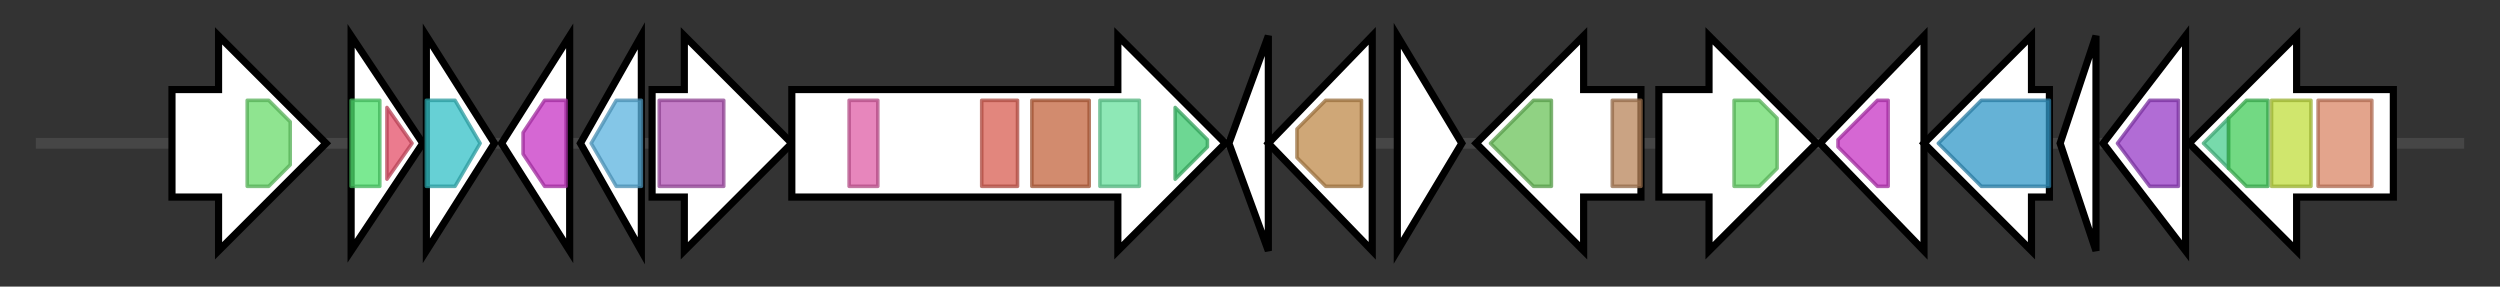 <svg version="1.1" baseProfile="full" xmlns="http://www.w3.org/2000/svg" width="697.767" height="80">
	<rect width="100%" height="100%" fill="#333333" stroke="none"/>
	<g>
		<line x1="10" y1="40.0" x2="687.767" y2="40.0" style="stroke:rgb(70,70,70); stroke-width:3 "/>
		<g>
			<title> (ctg6_50)</title>
			<polygon class=" (ctg6_50)" points="48,25 61,25 61,10 91,40 61,70 61,55 48,55" fill="rgb(255,255,255)" fill-opacity="1.0" stroke="rgb(0,0,0)" stroke-width="2"  />
			<g>
				<title>Wzy_C (PF04932)
"O-Antigen ligase"</title>
				<polygon class="PF04932" points="69,28 75,28 81,34 81,46 75,52 69,52" stroke-linejoin="round" width="12" height="24" fill="rgb(106,219,107)" stroke="rgb(84,175,85)" stroke-width="1" opacity="0.75" />
			</g>
		</g>
		<g>
			<title> (ctg6_51)</title>
			<polygon class=" (ctg6_51)" points="98,10 118,40 98,70" fill="rgb(255,255,255)" fill-opacity="1.0" stroke="rgb(0,0,0)" stroke-width="2"  />
			<g>
				<title>Ribosomal_L25p (PF01386)
"Ribosomal L25p family"</title>
				<rect class="PF01386" x="98" y="28" stroke-linejoin="round" width="8" height="24" fill="rgb(79,225,110)" stroke="rgb(63,180,88)" stroke-width="1" opacity="0.75" />
			</g>
			<g>
				<title>Ribosomal_TL5_C (PF14693)
"Ribosomal protein TL5, C-terminal domain"</title>
				<polygon class="PF14693" points="108,30 115,40 115,40 108,50" stroke-linejoin="round" width="7" height="24" fill="rgb(228,79,104)" stroke="rgb(182,63,83)" stroke-width="1" opacity="0.75" />
			</g>
		</g>
		<g>
			<title> (ctg6_52)</title>
			<polygon class=" (ctg6_52)" points="119,10 138,40 119,70" fill="rgb(255,255,255)" fill-opacity="1.0" stroke="rgb(0,0,0)" stroke-width="2"  />
			<g>
				<title>Pept_tRNA_hydro (PF01195)
"Peptidyl-tRNA hydrolase"</title>
				<polygon class="PF01195" points="119,28 127,28 134,40 127,52 119,52" stroke-linejoin="round" width="18" height="24" fill="rgb(51,192,198)" stroke="rgb(40,153,158)" stroke-width="1" opacity="0.75" />
			</g>
		</g>
		<g>
			<title> (ctg6_53)</title>
			<polygon class=" (ctg6_53)" points="140,40 159,10 159,70" fill="rgb(255,255,255)" fill-opacity="1.0" stroke="rgb(0,0,0)" stroke-width="2"  />
			<g>
				<title>LMWPc (PF01451)
"Low molecular weight phosphotyrosine protein phosphatase"</title>
				<polygon class="PF01451" points="146,37 152,28 158,28 158,52 152,52 146,43" stroke-linejoin="round" width="12" height="24" fill="rgb(199,53,196)" stroke="rgb(159,42,156)" stroke-width="1" opacity="0.75" />
			</g>
		</g>
		<g>
			<title> (ctg6_54)</title>
			<polygon class=" (ctg6_54)" points="162,40 179,10 179,70" fill="rgb(255,255,255)" fill-opacity="1.0" stroke="rgb(0,0,0)" stroke-width="2"  />
			<g>
				<title>DUF2505 (PF10698)
"Protein of unknown function (DUF2505)"</title>
				<polygon class="PF10698" points="165,40 172,28 179,28 179,52 172,52" stroke-linejoin="round" width="16" height="24" fill="rgb(91,178,222)" stroke="rgb(72,142,177)" stroke-width="1" opacity="0.75" />
			</g>
		</g>
		<g>
			<title> (ctg6_55)</title>
			<polygon class=" (ctg6_55)" points="182,25 191,25 191,10 221,40 191,70 191,55 182,55" fill="rgb(255,255,255)" fill-opacity="1.0" stroke="rgb(0,0,0)" stroke-width="2"  />
			<g>
				<title>MauE (PF07291)
"Methylamine utilisation protein MauE"</title>
				<rect class="PF07291" x="184" y="28" stroke-linejoin="round" width="18" height="24" fill="rgb(177,83,181)" stroke="rgb(141,66,144)" stroke-width="1" opacity="0.75" />
			</g>
		</g>
		<g>
			<title> (ctg6_56)</title>
			<polygon class=" (ctg6_56)" points="221,25 312,25 312,10 342,40 312,70 312,55 221,55" fill="rgb(255,255,255)" fill-opacity="1.0" stroke="rgb(0,0,0)" stroke-width="2"  />
			<g>
				<title>UvrB_inter (PF17757)
"UvrB interaction domain"</title>
				<rect class="PF17757" x="237" y="28" stroke-linejoin="round" width="8" height="24" fill="rgb(222,94,166)" stroke="rgb(177,75,132)" stroke-width="1" opacity="0.75" />
			</g>
			<g>
				<title>CarD_CdnL_TRCF (PF02559)
"CarD-like/TRCF domain"</title>
				<rect class="PF02559" x="274" y="28" stroke-linejoin="round" width="10" height="24" fill="rgb(216,93,82)" stroke="rgb(172,74,65)" stroke-width="1" opacity="0.75" />
			</g>
			<g>
				<title>DEAD (PF00270)
"DEAD/DEAH box helicase"</title>
				<rect class="PF00270" x="288" y="28" stroke-linejoin="round" width="16" height="24" fill="rgb(195,100,62)" stroke="rgb(156,80,49)" stroke-width="1" opacity="0.75" />
			</g>
			<g>
				<title>Helicase_C (PF00271)
"Helicase conserved C-terminal domain"</title>
				<rect class="PF00271" x="307" y="28" stroke-linejoin="round" width="11" height="24" fill="rgb(104,224,158)" stroke="rgb(83,179,126)" stroke-width="1" opacity="0.75" />
			</g>
			<g>
				<title>TRCF (PF03461)
"TRCF domain"</title>
				<polygon class="PF03461" points="328,30 337,39 337,41 328,50" stroke-linejoin="round" width="9" height="24" fill="rgb(60,201,111)" stroke="rgb(48,160,88)" stroke-width="1" opacity="0.75" />
			</g>
		</g>
		<g>
			<title> (ctg6_57)</title>
			<polygon class=" (ctg6_57)" points="343,40 354,10 354,70" fill="rgb(255,255,255)" fill-opacity="1.0" stroke="rgb(0,0,0)" stroke-width="2"  />
		</g>
		<g>
			<title> (ctg6_58)</title>
			<polygon class=" (ctg6_58)" points="354,40 383,10 383,70" fill="rgb(255,255,255)" fill-opacity="1.0" stroke="rgb(0,0,0)" stroke-width="2"  />
			<g>
				<title>NTP_transf_5 (PF14907)
"Uncharacterised nucleotidyltransferase"</title>
				<polygon class="PF14907" points="362,36 370,28 380,28 380,52 370,52 362,44" stroke-linejoin="round" width="18" height="24" fill="rgb(191,137,74)" stroke="rgb(152,109,59)" stroke-width="1" opacity="0.75" />
			</g>
		</g>
		<g>
			<title> (ctg6_59)</title>
			<polygon class=" (ctg6_59)" points="390,10 408,40 390,70" fill="rgb(255,255,255)" fill-opacity="1.0" stroke="rgb(0,0,0)" stroke-width="2"  />
		</g>
		<g>
			<title> (ctg6_60)</title>
			<polygon class=" (ctg6_60)" points="458,25 442,25 442,10 412,40 442,70 442,55 458,55" fill="rgb(255,255,255)" fill-opacity="1.0" stroke="rgb(0,0,0)" stroke-width="2"  />
			<g>
				<title>ParA (PF10609)
"NUBPL iron-transfer P-loop NTPase"</title>
				<polygon class="PF10609" points="416,40 428,28 433,28 433,52 428,52 416,40" stroke-linejoin="round" width="17" height="24" fill="rgb(107,194,90)" stroke="rgb(85,155,72)" stroke-width="1" opacity="0.75" />
			</g>
			<g>
				<title>Wzz (PF02706)
"Chain length determinant protein"</title>
				<rect class="PF02706" x="450" y="28" stroke-linejoin="round" width="8" height="24" fill="rgb(184,132,90)" stroke="rgb(147,105,72)" stroke-width="1" opacity="0.75" />
			</g>
		</g>
		<g>
			<title> (ctg6_61)</title>
			<polygon class=" (ctg6_61)" points="463,25 477,25 477,10 507,40 477,70 477,55 463,55" fill="rgb(255,255,255)" fill-opacity="1.0" stroke="rgb(0,0,0)" stroke-width="2"  />
			<g>
				<title>Wzy_C (PF04932)
"O-Antigen ligase"</title>
				<polygon class="PF04932" points="484,28 491,28 496,33 496,47 491,52 484,52" stroke-linejoin="round" width="12" height="24" fill="rgb(106,219,107)" stroke="rgb(84,175,85)" stroke-width="1" opacity="0.75" />
			</g>
		</g>
		<g>
			<title> (ctg6_62)</title>
			<polygon class=" (ctg6_62)" points="508,40 537,10 537,70" fill="rgb(255,255,255)" fill-opacity="1.0" stroke="rgb(0,0,0)" stroke-width="2"  />
			<g>
				<title>LMWPc (PF01451)
"Low molecular weight phosphotyrosine protein phosphatase"</title>
				<polygon class="PF01451" points="513,39 524,28 527,28 527,52 524,52 513,41" stroke-linejoin="round" width="14" height="24" fill="rgb(199,53,196)" stroke="rgb(159,42,156)" stroke-width="1" opacity="0.75" />
			</g>
		</g>
		<g>
			<title> (ctg6_63)</title>
			<polygon class=" (ctg6_63)" points="572,25 567,25 567,10 537,40 567,70 567,55 572,55" fill="rgb(255,255,255)" fill-opacity="1.0" stroke="rgb(0,0,0)" stroke-width="2"  />
			<g>
				<title>Acyl_transf_3 (PF01757)
"Acyltransferase family"</title>
				<polygon class="PF01757" points="541,40 553,28 572,28 572,52 553,52 541,40" stroke-linejoin="round" width="31" height="24" fill="rgb(50,152,200)" stroke="rgb(40,121,160)" stroke-width="1" opacity="0.75" />
			</g>
		</g>
		<g>
			<title> (ctg6_64)</title>
			<polygon class=" (ctg6_64)" points="575,40 585,10 585,70" fill="rgb(255,255,255)" fill-opacity="1.0" stroke="rgb(0,0,0)" stroke-width="2"  />
		</g>
		<g>
			<title> (ctg6_65)</title>
			<polygon class=" (ctg6_65)" points="587,40 610,10 610,70" fill="rgb(255,255,255)" fill-opacity="1.0" stroke="rgb(0,0,0)" stroke-width="2"  />
			<g>
				<title>DeoC (PF01791)
"DeoC/LacD family aldolase"</title>
				<polygon class="PF01791" points="591,40 600,28 608,28 608,52 600,52" stroke-linejoin="round" width="21" height="24" fill="rgb(151,59,198)" stroke="rgb(120,47,158)" stroke-width="1" opacity="0.75" />
			</g>
		</g>
		<g>
			<title> (ctg6_66)</title>
			<polygon class=" (ctg6_66)" points="668,25 641,25 641,10 611,40 641,70 641,55 668,55" fill="rgb(255,255,255)" fill-opacity="1.0" stroke="rgb(0,0,0)" stroke-width="2"  />
			<g>
				<title>PGM_PMM_IV (PF00408)
"Phosphoglucomutase/phosphomannomutase, C-terminal domain"</title>
				<polygon class="PF00408" points="615,40 622,33 622,47" stroke-linejoin="round" width="11" height="24" fill="rgb(74,205,143)" stroke="rgb(59,164,114)" stroke-width="1" opacity="0.75" />
			</g>
			<g>
				<title>PGM_PMM_III (PF02880)
"Phosphoglucomutase/phosphomannomutase, alpha/beta/alpha domain III"</title>
				<polygon class="PF02880" points="622,33 627,28 633,28 633,52 627,52 622,47" stroke-linejoin="round" width="11" height="24" fill="rgb(67,204,90)" stroke="rgb(53,163,72)" stroke-width="1" opacity="0.75" />
			</g>
			<g>
				<title>PGM_PMM_II (PF02879)
"Phosphoglucomutase/phosphomannomutase, alpha/beta/alpha domain II"</title>
				<rect class="PF02879" x="634" y="28" stroke-linejoin="round" width="11" height="24" fill="rgb(192,221,60)" stroke="rgb(153,176,48)" stroke-width="1" opacity="0.75" />
			</g>
			<g>
				<title>PGM_PMM_I (PF02878)
"Phosphoglucomutase/phosphomannomutase, alpha/beta/alpha domain I"</title>
				<rect class="PF02878" x="647" y="28" stroke-linejoin="round" width="15" height="24" fill="rgb(217,133,102)" stroke="rgb(173,106,81)" stroke-width="1" opacity="0.75" />
			</g>
		</g>
	</g>
</svg>
